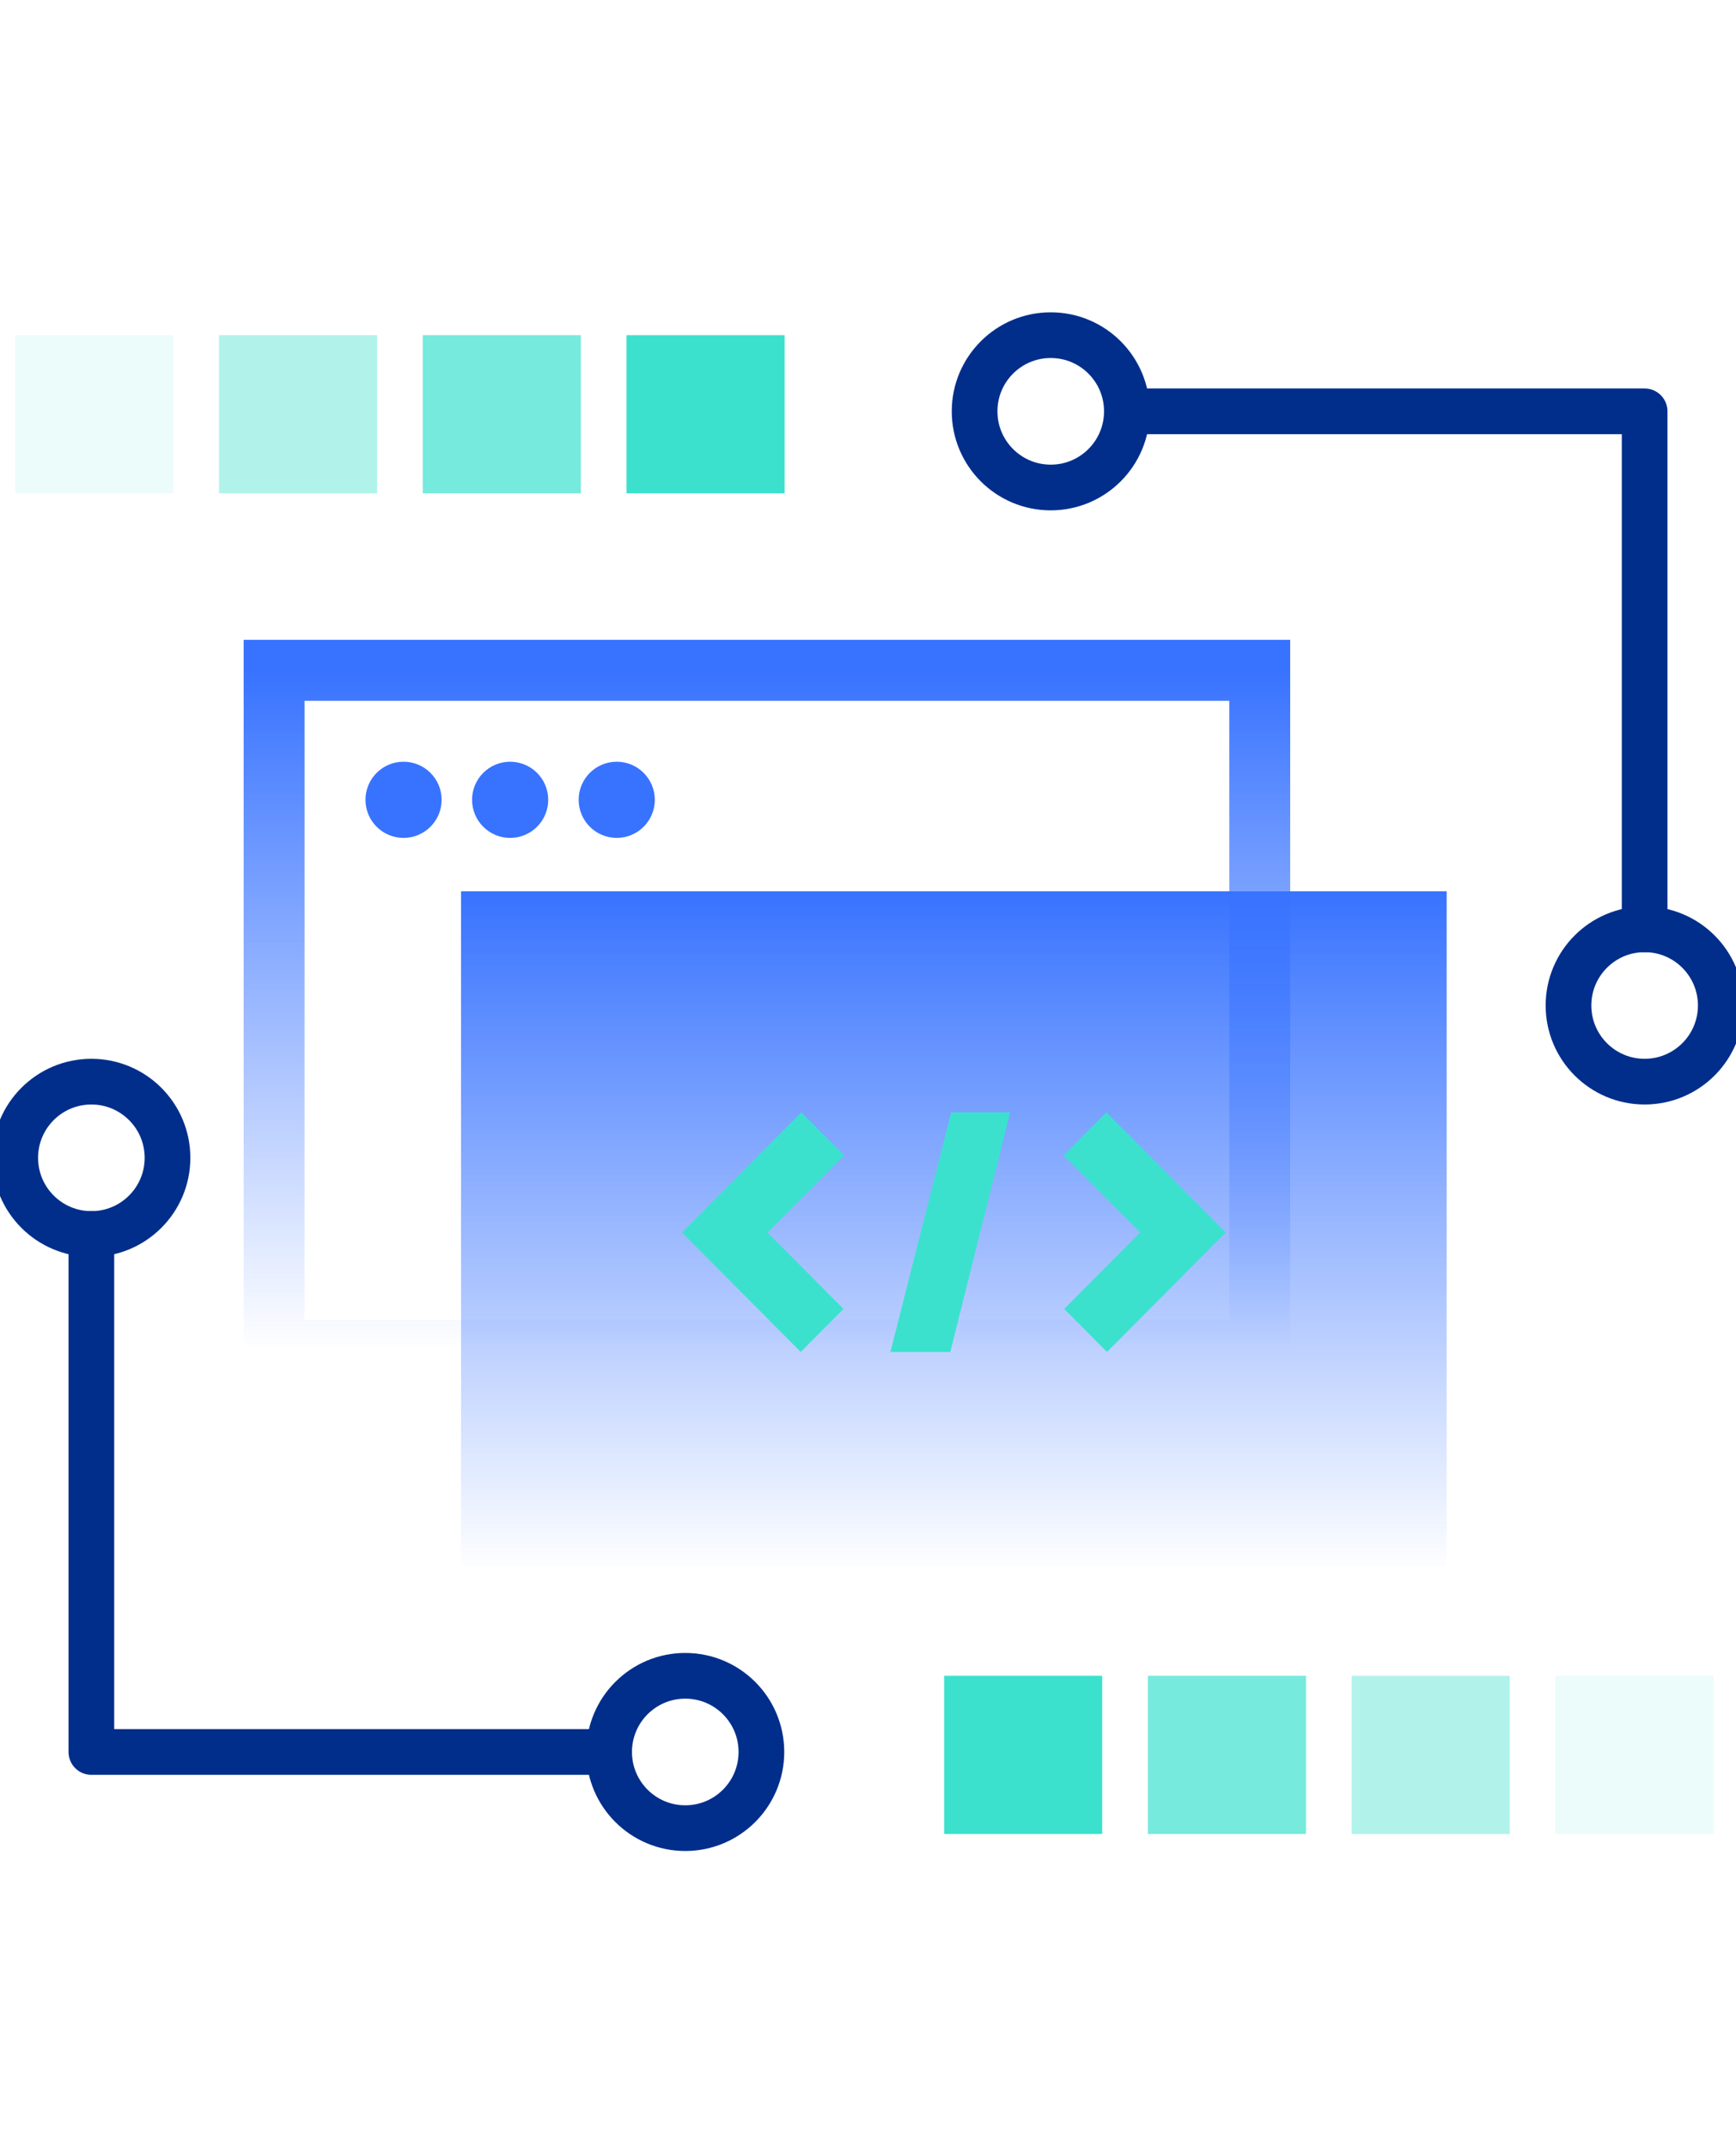<svg width="114" height="141" viewBox="0 0 114 141" fill="none" xmlns="http://www.w3.org/2000/svg">
<g id="icon_11" clip-path="url(#clip0_91_406)">
<rect id="Rectangle" x="18" y="44" width="64.725" height="44.638" stroke="url(#paint0_linear_91_406)" stroke-width="4"/>
<rect id="Rectangle_2" x="30.275" y="58.507" width="64.725" height="44.638" fill="url(#paint1_linear_91_406)"/>
<path id="Shape" fill-rule="evenodd" clip-rule="evenodd" d="M72.695 88.742L69.885 85.917L74.874 80.899L69.844 75.84L72.653 73.014L80.493 80.899L72.695 88.742ZM52.581 88.742L44.783 80.899L52.622 73.015L55.431 75.84L50.401 80.899L55.391 85.917L52.581 88.742ZM58.471 88.744H62.403L66.335 73.014H62.462L58.471 88.744Z" fill="#3CE1CD"/>
<circle id="Ellipse" cx="26.5" cy="52.5" r="2.5" fill="#3873FF"/>
<circle id="Ellipse_2" cx="33.5" cy="52.5" r="2.5" fill="#3873FF"/>
<circle id="Ellipse_3" cx="40.5" cy="52.5" r="2.5" fill="#3873FF"/>
<g id="Group">
<path id="Vector" d="M6 81V115H40" stroke="#012E8B" stroke-width="3" stroke-linecap="round" stroke-linejoin="round"/>
<path id="Oval" fill-rule="evenodd" clip-rule="evenodd" d="M45 120C42.239 120 40 117.761 40 115C40 112.239 42.239 110 45 110C47.761 110 50 112.239 50 115C50 117.761 47.761 120 45 120Z" stroke="#012E8B" stroke-width="3"/>
<path id="Oval_2" fill-rule="evenodd" clip-rule="evenodd" d="M6 81C3.239 81 1 78.761 1 76C1 73.239 3.239 71 6 71C8.761 71 11 73.239 11 76C11 78.761 8.761 81 6 81Z" stroke="#012E8B" stroke-width="3"/>
</g>
<g id="Group_2">
<path id="Vector_2" d="M108 61V27H74" stroke="#012E8B" stroke-width="3" stroke-linecap="round" stroke-linejoin="round"/>
<path id="Oval_3" fill-rule="evenodd" clip-rule="evenodd" d="M69 22C71.761 22 74 24.239 74 27C74 29.761 71.761 32 69 32C66.239 32 64 29.761 64 27C64 24.239 66.239 22 69 22Z" stroke="#012E8B" stroke-width="3"/>
<path id="Oval_4" fill-rule="evenodd" clip-rule="evenodd" d="M108 61C110.761 61 113 63.239 113 66C113 68.761 110.761 71 108 71C105.239 71 103 68.761 103 66C103 63.239 105.239 61 108 61Z" stroke="#012E8B" stroke-width="3"/>
</g>
<g id="Group_3">
<rect id="Rectangle_3" opacity="0.1" width="10.381" height="10.381" transform="matrix(0 -1 -1 0 112.524 120.381)" fill="#3CE1CD"/>
<rect id="Rectangle_4" opacity="0.4" width="10.381" height="10.381" transform="matrix(0 -1 -1 0 99.143 120.381)" fill="#3CE1CD"/>
<rect id="Rectangle_5" opacity="0.7" width="10.381" height="10.381" transform="matrix(0 -1 -1 0 85.762 120.381)" fill="#3CE1CD"/>
<rect id="Rectangle_6" width="10.381" height="10.381" transform="matrix(0 -1 -1 0 72.381 120.381)" fill="#3CE1CD"/>
</g>
<g id="Group_4">
<g id="Group_5">
<rect id="Rectangle_7" opacity="0.1" width="10.381" height="10.381" transform="matrix(0 1 1 0 1 22)" fill="#3CE1CD"/>
<rect id="Rectangle_8" opacity="0.4" width="10.381" height="10.381" transform="matrix(0 1 1 0 14.381 22)" fill="#3CE1CD"/>
<rect id="Rectangle_9" opacity="0.7" width="10.381" height="10.381" transform="matrix(0 1 1 0 27.762 22)" fill="#3CE1CD"/>
<rect id="Rectangle_10" width="10.381" height="10.381" transform="matrix(0 1 1 0 41.143 22)" fill="#3CE1CD"/>
</g>
</g>
</g>
<defs>
<linearGradient id="paint0_linear_91_406" x1="50.362" y1="44" x2="50.362" y2="88.638" gradientUnits="userSpaceOnUse">
<stop stop-color="#3873FF"/>
<stop offset="1" stop-color="#3873FF" stop-opacity="0"/>
</linearGradient>
<linearGradient id="paint1_linear_91_406" x1="62.638" y1="58.507" x2="62.638" y2="103.145" gradientUnits="userSpaceOnUse">
<stop stop-color="#3873FF"/>
<stop offset="1" stop-color="#3873FF" stop-opacity="0"/>
</linearGradient>
<clipPath id="clip0_91_406">
<rect width="114" height="141" fill="white"/>
</clipPath>
</defs>
</svg>
